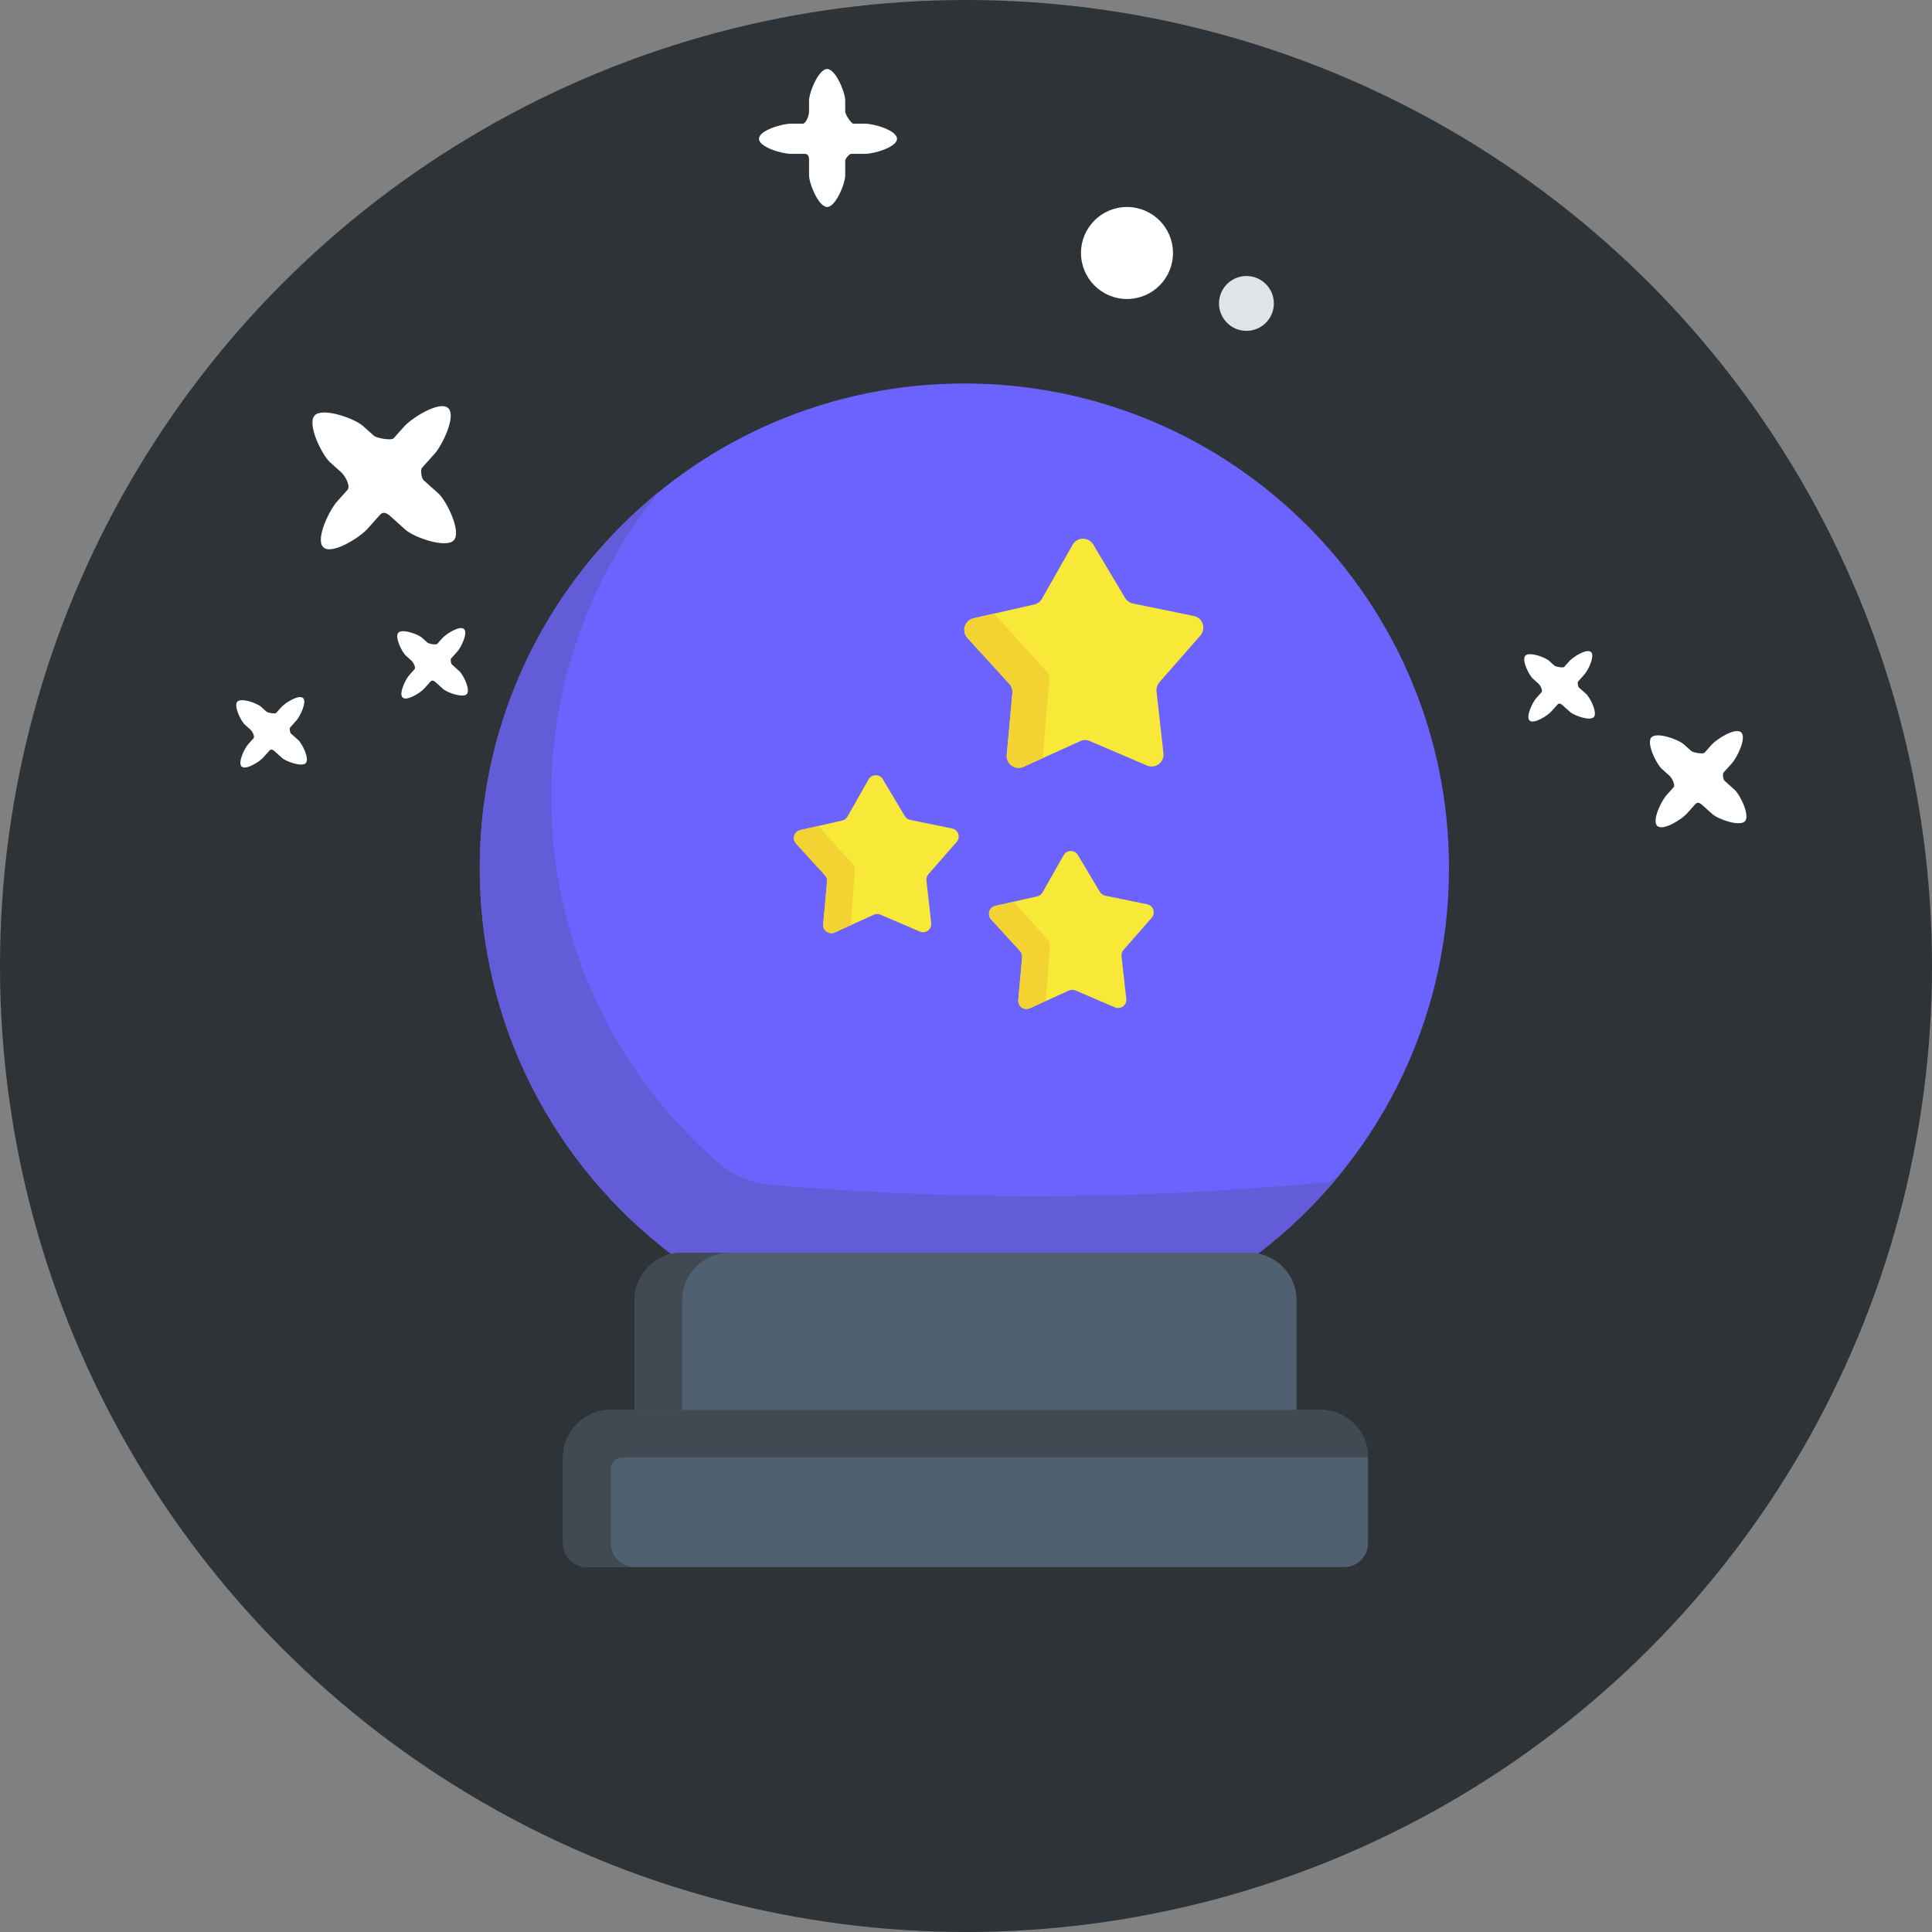 <svg width="84" height="84" viewBox="0 0 84 84" fill="none" xmlns="http://www.w3.org/2000/svg">
<rect x="0" y="0" width="84" height="84" fill="#808080" stroke="none"/>
<circle cx="42" cy="42" r="42" fill="#2E3338"/>
<path d="M54.192 14.385C54.851 14.385 55.385 13.851 55.385 13.192C55.385 12.534 54.851 12 54.192 12C53.534 12 53 12.534 53 13.192C53 13.851 53.534 14.385 54.192 14.385Z" fill="#E0E4E8"/>
<path d="M49 13C50.105 13 51 12.105 51 11C51 9.895 50.105 9 49 9C47.895 9 47 9.895 47 11C47 12.105 47.895 13 49 13Z" fill="white"/>
<path d="M37.618 5.378H37.109C37.006 5.378 36.749 4.971 36.749 4.855V4.382C36.749 4.013 36.332 3 35.963 3C35.594 3 35.176 4.013 35.176 4.382V4.855C35.176 5.021 35.048 5.378 34.891 5.378H34.382C34.013 5.378 33 5.665 33 6.034C33 6.403 34.013 6.689 34.382 6.689H34.989C35.181 6.689 35.176 6.887 35.176 6.988V7.618C35.176 7.988 35.594 9 35.963 9C36.332 9 36.749 7.988 36.749 7.618V6.988C36.749 6.904 36.918 6.689 37.011 6.689H37.618C37.987 6.689 39 6.403 39 6.034C39 5.665 37.987 5.378 37.618 5.378Z" fill="white"/>
<path d="M74.417 32.381L74.108 32.727C74.045 32.797 73.614 32.724 73.534 32.653L73.213 32.366C72.963 32.142 72.022 31.811 71.798 32.061C71.574 32.312 72.008 33.21 72.258 33.434L72.579 33.721C72.692 33.822 72.857 34.126 72.761 34.232L72.453 34.578C72.228 34.828 71.808 35.689 72.059 35.913C72.309 36.137 73.118 35.624 73.342 35.373L73.711 34.962C73.827 34.831 73.959 34.954 74.027 35.015L74.455 35.398C74.706 35.622 75.646 35.953 75.87 35.703C76.094 35.453 75.66 34.555 75.41 34.331L74.982 33.948C74.925 33.897 74.882 33.652 74.938 33.589L75.307 33.177C75.531 32.926 75.951 32.065 75.701 31.841C75.45 31.617 74.641 32.131 74.417 32.381Z" fill="white"/>
<path d="M68.234 28.744L68.008 28.996C67.962 29.048 67.646 28.994 67.588 28.943L67.353 28.732C67.169 28.568 66.481 28.326 66.317 28.509C66.153 28.693 66.47 29.35 66.654 29.514L66.889 29.724C66.971 29.798 67.092 30.021 67.022 30.099L66.796 30.352C66.632 30.535 66.324 31.166 66.507 31.33C66.691 31.494 67.283 31.118 67.447 30.935L67.717 30.633C67.802 30.537 67.899 30.628 67.949 30.672L68.262 30.953C68.446 31.117 69.134 31.359 69.298 31.176C69.462 30.992 69.145 30.335 68.961 30.171L68.648 29.891C68.606 29.854 68.575 29.674 68.616 29.628L68.886 29.326C69.05 29.143 69.357 28.512 69.174 28.348C68.991 28.184 68.398 28.56 68.234 28.744Z" fill="white"/>
<path d="M12.234 30.744L12.008 30.996C11.962 31.048 11.646 30.994 11.588 30.943L11.353 30.732C11.169 30.568 10.481 30.326 10.317 30.509C10.153 30.693 10.47 31.35 10.654 31.514L10.889 31.724C10.971 31.798 11.092 32.021 11.022 32.099L10.796 32.352C10.632 32.535 10.324 33.166 10.508 33.33C10.691 33.494 11.283 33.118 11.447 32.935L11.717 32.633C11.803 32.537 11.899 32.628 11.949 32.672L12.262 32.953C12.446 33.117 13.134 33.359 13.298 33.176C13.462 32.992 13.145 32.335 12.961 32.171L12.648 31.891C12.606 31.854 12.575 31.674 12.616 31.628L12.886 31.326C13.05 31.143 13.357 30.512 13.174 30.348C12.991 30.184 12.398 30.56 12.234 30.744Z" fill="white"/>
<path d="M19.234 27.744L19.008 27.996C18.962 28.048 18.646 27.994 18.588 27.943L18.353 27.732C18.169 27.568 17.481 27.326 17.317 27.509C17.153 27.693 17.47 28.35 17.654 28.514L17.889 28.724C17.971 28.798 18.092 29.021 18.022 29.099L17.796 29.352C17.632 29.535 17.324 30.166 17.508 30.33C17.691 30.494 18.283 30.118 18.447 29.935L18.717 29.633C18.802 29.537 18.899 29.628 18.949 29.672L19.262 29.953C19.446 30.117 20.134 30.359 20.298 30.176C20.462 29.992 20.145 29.335 19.961 29.171L19.648 28.891C19.606 28.854 19.575 28.674 19.616 28.628L19.886 28.326C20.05 28.143 20.357 27.512 20.174 27.348C19.991 27.184 19.398 27.56 19.234 27.744Z" fill="white"/>
<path d="M17.573 18.543L17.113 19.057C17.02 19.162 16.377 19.053 16.259 18.948L15.782 18.521C15.409 18.188 14.009 17.695 13.676 18.067C13.343 18.44 13.988 19.776 14.361 20.11L14.838 20.537C15.007 20.687 15.251 21.14 15.109 21.298L14.65 21.812C14.316 22.185 13.691 23.466 14.064 23.8C14.437 24.133 15.64 23.369 15.974 22.996L16.522 22.383C16.696 22.189 16.891 22.372 16.993 22.463L17.63 23.033C18.003 23.367 19.402 23.859 19.735 23.487C20.069 23.114 19.423 21.778 19.051 21.445L18.414 20.875C18.329 20.799 18.265 20.435 18.349 20.34L18.897 19.727C19.23 19.355 19.856 18.073 19.483 17.74C19.11 17.407 17.907 18.171 17.573 18.543Z" fill="white"/>
<path d="M29.182 54.522C24.124 50.673 20.859 44.59 20.859 37.743C20.859 26.107 30.293 16.673 41.93 16.673C53.566 16.673 63 26.107 63 37.743C63 44.579 59.745 50.655 54.7 54.504L41.981 55.548L29.182 54.522Z" fill="#6C63FF"/>
<path d="M58.301 51.009C57.244 52.312 56.035 53.486 54.7 54.505L41.981 55.548L29.182 54.522C24.124 50.674 20.859 44.59 20.859 37.743C20.859 31.134 23.902 25.236 28.664 21.372C25.727 24.994 23.965 29.609 23.965 34.637C23.965 40.971 26.76 46.653 31.184 50.516C31.851 51.098 32.689 51.448 33.572 51.519L34.288 51.576C41.476 52.153 48.699 52.146 55.885 51.556L57.806 51.398C57.973 51.271 58.138 51.142 58.301 51.009Z" fill="#635CD8"/>
<path d="M29.66 54.465H54.303C55.446 54.465 56.373 55.392 56.373 56.536V61.299L42.143 62.334L27.589 61.299V56.536C27.589 55.392 28.516 54.465 29.66 54.465Z" fill="#4F6071"/>
<path d="M26.554 61.299H57.409C58.553 61.299 59.48 62.226 59.48 63.37V67.097C59.48 67.669 59.016 68.133 58.444 68.133H25.519C24.947 68.133 24.483 67.669 24.483 67.097V63.37C24.483 62.226 25.41 61.299 26.554 61.299Z" fill="#4F6071"/>
<path d="M26.554 67.097V63.888C26.554 63.602 26.786 63.37 27.072 63.37H59.48C59.48 62.226 58.553 61.299 57.409 61.299H28.625H26.554C25.41 61.299 24.483 62.226 24.483 63.37V67.097C24.483 67.669 24.947 68.133 25.519 68.133H27.589C27.018 68.133 26.554 67.669 26.554 67.097Z" fill="#414952"/>
<path d="M47.532 23.674L48.916 25.997C48.99 26.121 49.114 26.209 49.256 26.238L51.905 26.783C52.293 26.863 52.451 27.332 52.19 27.631L50.409 29.665C50.313 29.775 50.268 29.919 50.284 30.064L50.585 32.751C50.629 33.145 50.231 33.441 49.866 33.284L47.381 32.219C47.248 32.162 47.096 32.163 46.964 32.224L44.501 33.34C44.14 33.504 43.736 33.217 43.772 32.821L44.017 30.129C44.03 29.984 43.981 29.84 43.883 29.733L42.061 27.736C41.793 27.443 41.942 26.97 42.328 26.882L44.965 26.283C45.107 26.251 45.228 26.16 45.3 26.034L46.636 23.684C46.833 23.338 47.328 23.333 47.532 23.674Z" fill="#F8E837"/>
<path d="M45.62 29.588L45.336 32.962L44.502 33.34C44.14 33.504 43.736 33.217 43.772 32.821L44.017 30.129C44.031 29.984 43.982 29.84 43.883 29.733L42.061 27.736C41.794 27.442 41.942 26.97 42.329 26.882L43.224 26.679L45.482 29.177C45.584 29.288 45.633 29.438 45.62 29.588Z" fill="#F3D332"/>
<path d="M38.383 33.879L39.337 35.479C39.388 35.566 39.473 35.626 39.571 35.646L41.397 36.021C41.665 36.077 41.774 36.4 41.593 36.606L40.366 38.008C40.3 38.084 40.269 38.183 40.28 38.283L40.487 40.135C40.518 40.407 40.243 40.61 39.992 40.502L38.279 39.768C38.187 39.729 38.082 39.73 37.991 39.771L36.294 40.541C36.045 40.654 35.766 40.456 35.791 40.183L35.96 38.328C35.969 38.228 35.936 38.129 35.868 38.055L34.612 36.678C34.428 36.476 34.53 36.15 34.797 36.09L36.614 35.677C36.712 35.654 36.795 35.592 36.845 35.505L37.766 33.885C37.901 33.647 38.242 33.644 38.383 33.879Z" fill="#F8E837"/>
<path d="M37.167 37.855L36.986 40.227L36.294 40.541C36.044 40.654 35.767 40.456 35.792 40.183L35.96 38.328C35.969 38.228 35.936 38.129 35.868 38.054L34.612 36.678C34.428 36.476 34.529 36.15 34.797 36.09L35.579 35.912L37.066 37.558C37.14 37.639 37.176 37.747 37.167 37.855Z" fill="#F3D332"/>
<path d="M46.864 37.174L47.818 38.775C47.87 38.861 47.955 38.922 48.053 38.942L49.878 39.317C50.146 39.372 50.255 39.696 50.075 39.901L48.848 41.303C48.782 41.379 48.75 41.479 48.761 41.578L48.969 43.43C48.999 43.702 48.725 43.906 48.474 43.798L46.761 43.064C46.669 43.024 46.564 43.025 46.473 43.067L44.775 43.836C44.526 43.949 44.248 43.751 44.273 43.479L44.442 41.623C44.451 41.523 44.417 41.424 44.35 41.35L43.093 39.974C42.909 39.772 43.011 39.446 43.278 39.385L45.095 38.972C45.193 38.95 45.277 38.888 45.327 38.8L46.247 37.18C46.383 36.943 46.724 36.939 46.864 37.174Z" fill="#F8E837"/>
<path d="M45.648 41.151L45.467 43.523L44.775 43.837C44.526 43.95 44.248 43.752 44.273 43.478L44.442 41.623C44.45 41.524 44.417 41.424 44.35 41.35L43.094 39.974C42.91 39.772 43.011 39.446 43.278 39.386L44.061 39.207L45.548 40.854C45.621 40.934 45.657 41.042 45.648 41.151Z" fill="#F3D332"/>
<path d="M31.731 54.465C30.587 54.465 29.66 55.392 29.66 56.536V61.299H27.589V56.536C27.589 55.392 28.516 54.465 29.66 54.465H31.731Z" fill="#414952"/>
</svg>
